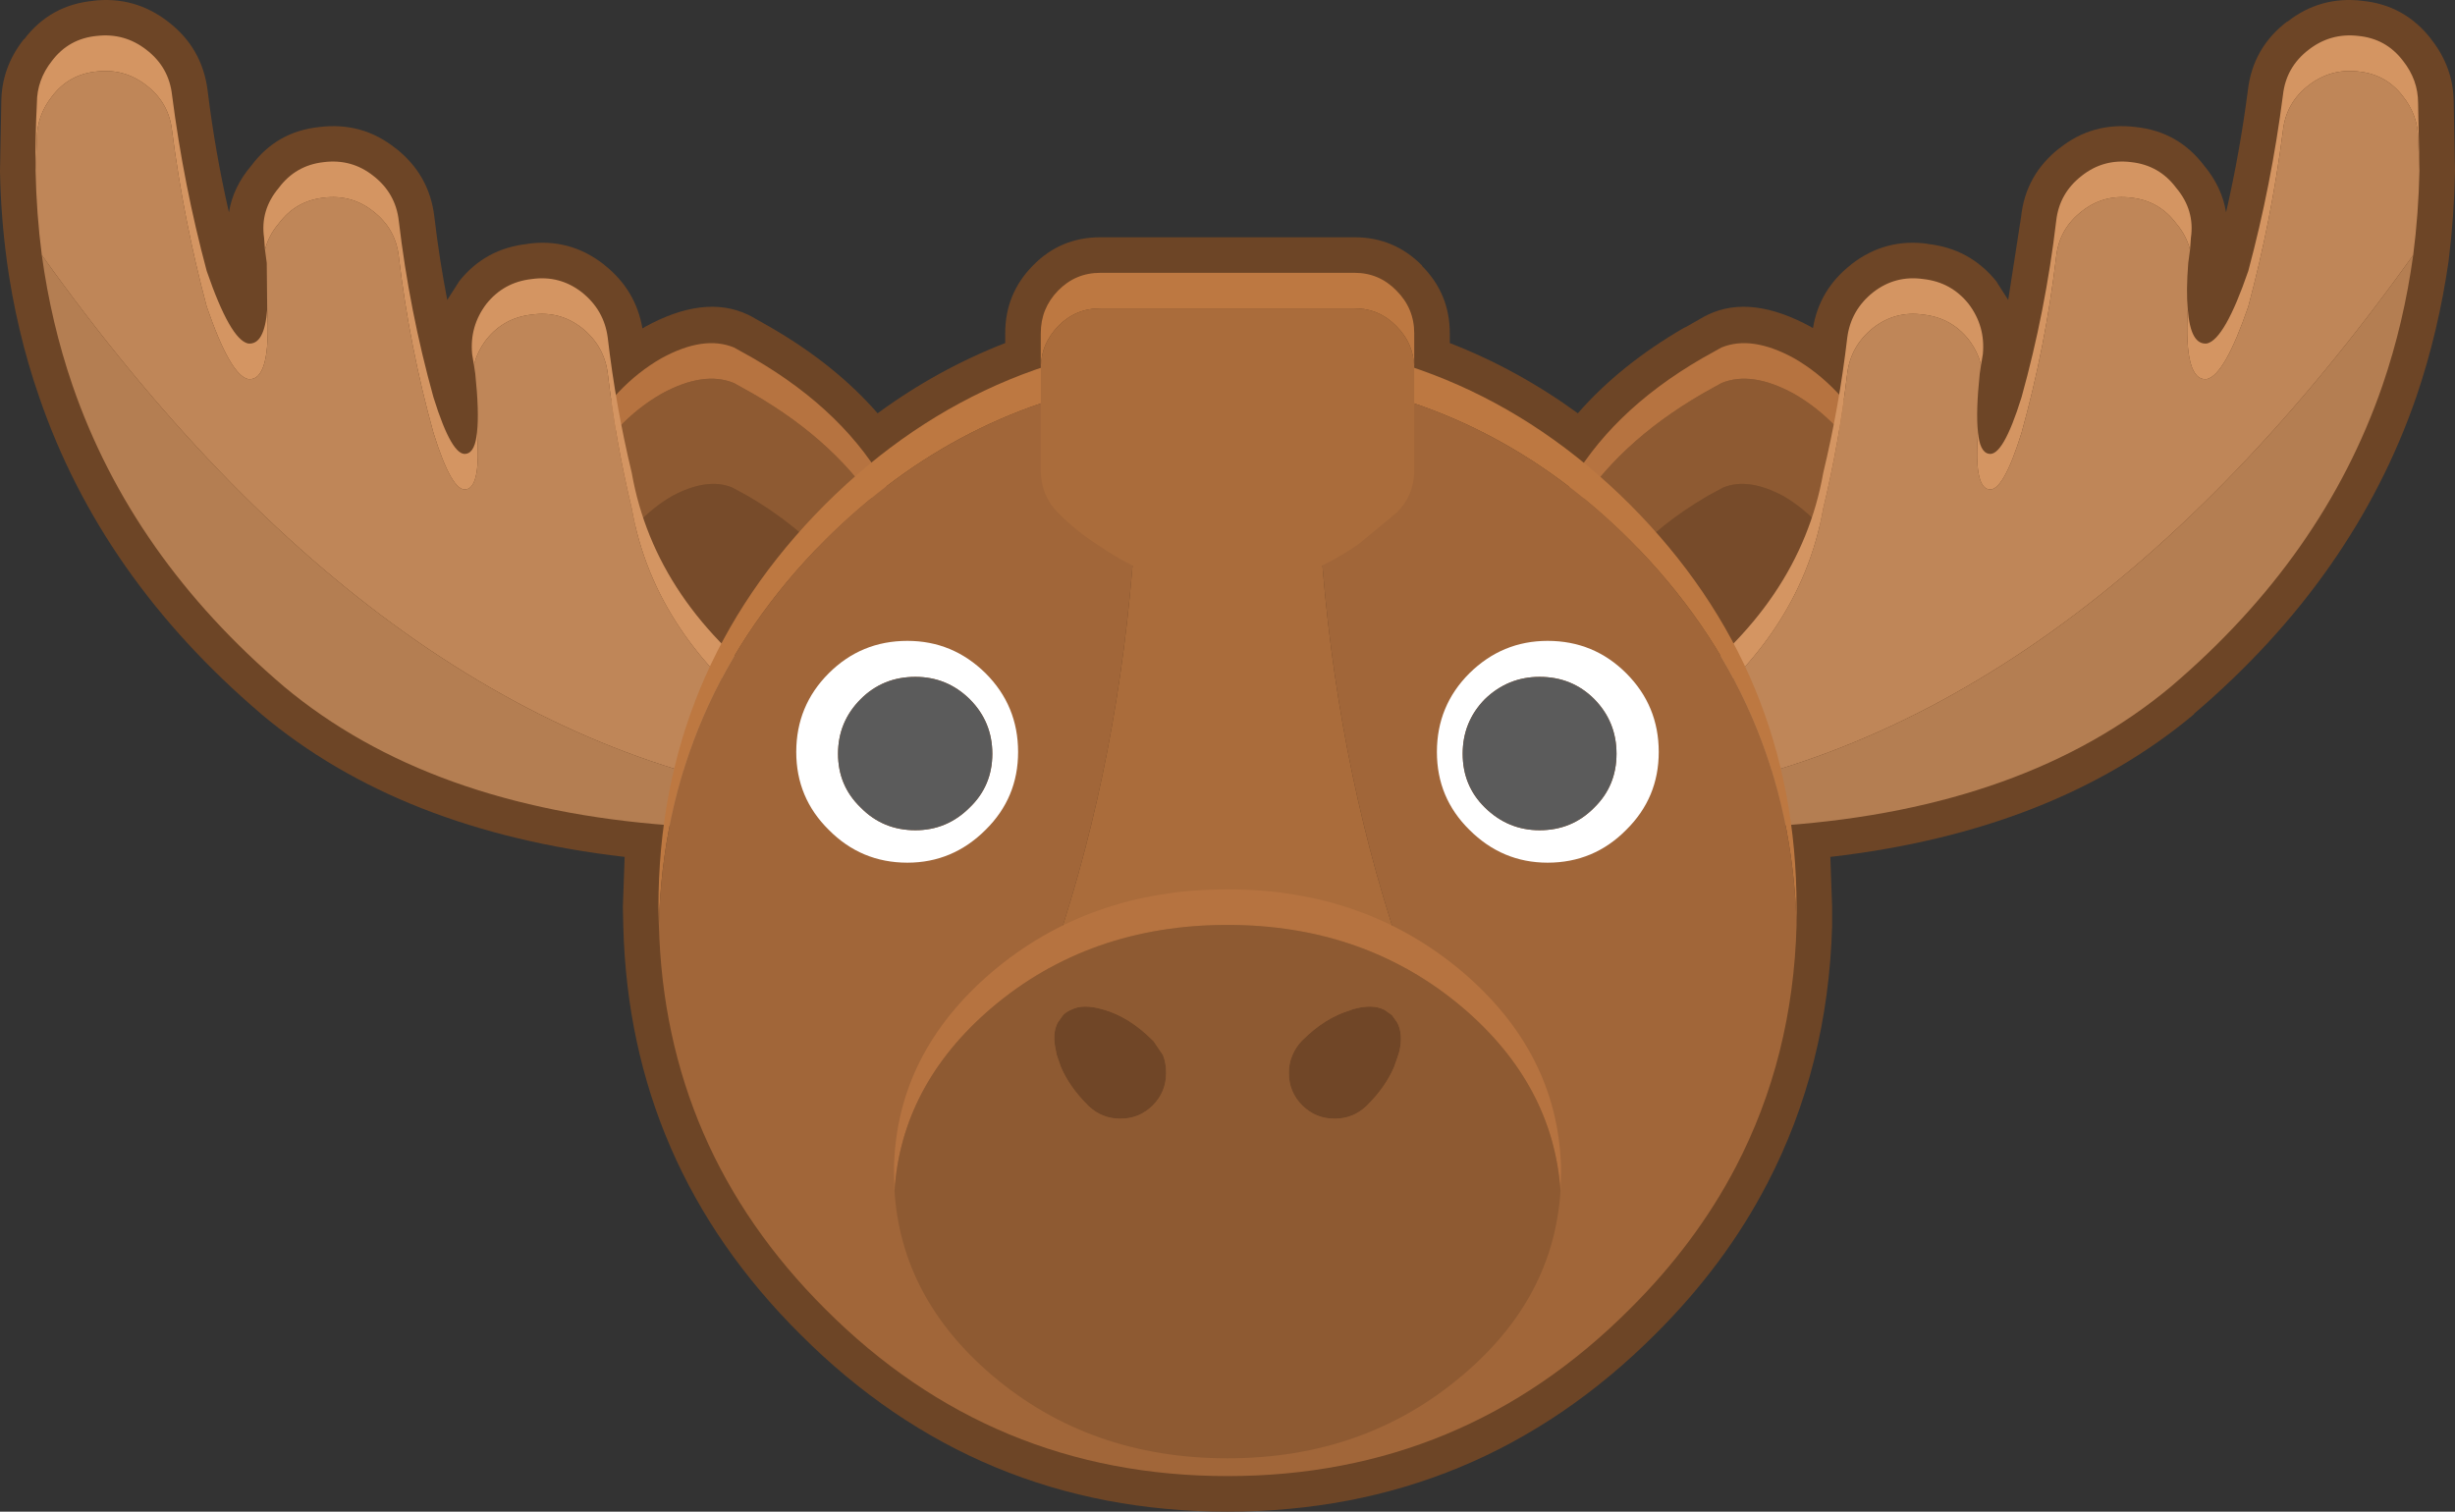 <?xml version="1.0" encoding="UTF-8" standalone="no"?>
<svg
   version="1.1"
   id="svg386"
   width="276.1"
   height="170.038"
   xmlns="http://www.w3.org/2000/svg"
   xmlns:svg="http://www.w3.org/2000/svg">
  <rect width="100%" height="100%" fill="#333333" stroke="none"/>
  <defs
     id="defs1" />
  <g
     id="g386"
     transform="translate(-1011.45,-409.962)">
    <g
       id="g387">
      <path
         stroke="none"
         fill="#6d4526"
         d="m 1277.05,410.05 q 4.85,0.45 7.85,4.35 l -0.05,-0.05 q 2.5,3.15 2.55,7 l 0.15,7.85 v 0.05 q -0.1,5.05 -0.7,9.9 v 0.05 q -1.15,8.05 -3.65,15.4 -7,20.3 -25,35.65 v 0.05 q -15.7,13.15 -40.9,16.05 l 0.2,5.65 v 2 0.1 q -0.45,15.85 -7.3,29 -4.75,9.15 -12.6,16.95 -19.95,19.95 -48.1,19.95 -28.15,0 -48.05,-19.95 -19.2,-19.1 -19.9,-45.85 l -0.05,-2.2 0.2,-5.65 q -25.2,-2.9 -40.85,-16.05 l -0.05,-0.05 q -18,-15.35 -24.95,-35.65 -2.55,-7.35 -3.65,-15.4 v -0.05 q -0.65,-4.85 -0.75,-9.9 v -0.05 l 0.15,-7.85 q 0.05,-3.85 2.55,-7 v 0.05 q 2.95,-3.9 7.85,-4.35 h -0.1 q 4.7,-0.55 8.45,2.35 3.85,2.95 4.45,7.75 0.85,6.95 2.4,13.7 0.45,-2.85 2.55,-5.3 2.85,-3.8 7.6,-4.3 4.85,-0.6 8.6,2.4 l -0.05,-0.05 q 3.85,3 4.4,7.75 0.55,4.7 1.45,9.35 l 1.25,-1.95 0.05,-0.1 q 2.95,-3.75 7.75,-4.25 h -0.1 q 4.8,-0.7 8.65,2.3 l 0.05,0.05 q 3.55,2.8 4.3,7.15 l 0.2,-0.1 0.05,-0.05 q 6.7,-3.7 11.6,-1.4 l 0.4,0.2 2.2,1.25 q 7.25,4.2 12,9.65 6.75,-4.95 14.35,-7.9 v -1.1 q 0,-4.45 3.1,-7.6 3.1,-3.2 7.6,-3.2 h 28.6 q 4.45,0 7.6,3.2 h -0.05 q 3.15,3.15 3.15,7.6 v 1.1 q 7.6,2.95 14.4,7.9 4.75,-5.45 12,-9.65 h 0.05 l 2.2,-1.25 0.4,-0.2 q 4.85,-2.3 11.6,1.4 l 0.05,0.05 0.15,0.05 q 0.7,-4.3 4.25,-7.1 l 0.05,-0.05 q 3.85,-3 8.7,-2.3 h -0.15 q 4.8,0.5 7.8,4.25 l 0.05,0.1 1.25,1.95 1.45,-9.35 q 0.5,-4.75 4.35,-7.75 l -0.05,0.05 q 3.75,-3 8.6,-2.4 4.75,0.5 7.65,4.3 2.05,2.45 2.5,5.3 1.55,-6.75 2.45,-13.7 0.55,-4.8 4.4,-7.75 h 0.05 q 3.7,-2.9 8.4,-2.35 h -0.05"
         id="path179" />
      <path
         stroke="none"
         fill="#774b2a"
         d="m 1194.5,472.95 q 3.6,-4.05 9,-7.2 0.85,-0.45 1.75,-0.95 2.8,-1.15 6.75,0.95 4.3,2.5 7.3,7.75 1.95,3.3 2.6,6.55 l -1.3,0.75 q -7.9,4.55 -15.5,5.6 -4.15,-7.05 -10.3,-13.2 l -0.3,-0.25 m -89.95,0 -0.3,0.25 q -6.15,6.15 -10.3,13.2 -7.6,-1.05 -15.5,-5.6 l -1.3,-0.75 q 0.65,-3.25 2.6,-6.55 3,-5.25 7.3,-7.75 3.95,-2.1 6.75,-0.95 l 1.75,0.95 q 5.4,3.15 9,7.2"
         id="path180" />
      <path
         stroke="none"
         fill="#8e5a32"
         d="m 1104.55,472.95 q -3.6,-4.05 -9,-7.2 l -1.75,-0.95 q -2.8,-1.15 -6.75,0.95 -4.3,2.5 -7.3,7.75 -1.95,3.3 -2.6,6.55 l -0.75,-0.5 q -2.45,-1.85 -2.9,-5.95 0.5,-4.95 3.45,-10 3.65,-6.35 8.9,-9.35 4.75,-2.6 8.15,-1.2 l 2.15,1.2 q 9.6,5.55 14.4,13.4 -3.1,2.4 -6,5.3 m 83.95,-5.25 q 4.75,-7.85 14.4,-13.45 l 2.15,-1.2 q 3.4,-1.4 8.15,1.2 5.25,3 8.9,9.35 2.95,5.05 3.5,10 -0.5,4.1 -2.95,5.95 l -0.75,0.5 q -0.65,-3.25 -2.6,-6.55 -3,-5.25 -7.3,-7.75 -3.95,-2.1 -6.75,-0.95 -0.9,0.5 -1.75,0.95 -5.4,3.15 -9,7.2 l -6,-5.25"
         id="path181" />
      <path
         stroke="none"
         fill="#b67340"
         d="m 1188.5,467.7 -0.6,-0.5 -0.95,-0.75 0.75,-1.4 q 4.75,-8.75 15.2,-14.8 l 2.15,-1.2 q 3.4,-1.4 8.15,1.2 5.25,3 8.9,9.35 3.65,6.25 3.6,12.25 l -0.1,1.75 q -0.55,-4.95 -3.5,-10 -3.65,-6.35 -8.9,-9.35 -4.75,-2.6 -8.15,-1.2 l -2.15,1.2 q -9.65,5.6 -14.4,13.45 m -115,5.9 -0.15,-1.75 q -0.05,-6 3.6,-12.25 3.65,-6.35 8.9,-9.35 4.75,-2.6 8.15,-1.2 l 2.15,1.2 q 10.45,6.05 15.2,14.8 l 0.75,1.4 -1.55,1.2 q -4.8,-7.85 -14.4,-13.4 l -2.15,-1.2 q -3.4,-1.4 -8.15,1.2 -5.25,3 -8.9,9.35 -2.95,5.05 -3.45,10"
         id="path182" />
      <path
         stroke="none"
         fill="#d49562"
         d="m 1257.5,444.75 q 0.3,4.05 2.15,3.85 2,-0.45 4.65,-8.15 2.6,-9.7 3.9,-19.8 0.35,-3.15 2.9,-5.1 2.45,-1.9 5.55,-1.55 3.15,0.3 5.05,2.8 1.7,2.15 1.7,4.75 l 0.15,7.6 -0.15,-3.6 q 0,-2.6 -1.7,-4.75 -1.9,-2.5 -5.05,-2.8 -3.1,-0.35 -5.55,1.55 -2.55,1.95 -2.9,5.1 -1.3,10.1 -3.9,19.8 -2.65,7.7 -4.65,8.15 -2.6,0.3 -2.15,-7.85 m -61.75,52.15 q -0.6,-1.95 0,-4 0.8,-3.05 3.65,-4.55 l 0.05,-0.05 q 14.45,-10.4 17.05,-25.15 1.8,-7.5 2.7,-15.2 0.4,-3.1 2.9,-5.1 2.5,-1.95 5.65,-1.5 3.15,0.35 5.1,2.8 1.9,2.5 1.6,5.65 l -0.2,1.2 q -0.4,-1.55 -1.4,-2.85 -1.95,-2.45 -5.1,-2.8 -3.15,-0.45 -5.65,1.5 -2.5,2 -2.9,5.1 -0.9,7.7 -2.7,15.2 -2.6,14.75 -17.05,25.15 l -0.05,0.05 q -2.85,1.5 -3.65,4.55 m 38.15,-38.35 q 0.2,2.25 1.2,2.45 1.6,0.4 3.7,-6.35 2.7,-9.7 3.9,-19.85 0.35,-3.1 2.85,-5.05 2.45,-1.95 5.6,-1.55 3.15,0.35 5.05,2.9 2.1,2.5 1.65,5.6 l -0.1,1.35 q -0.4,-1.6 -1.55,-2.95 -1.9,-2.55 -5.05,-2.9 -3.15,-0.4 -5.6,1.55 -2.5,1.95 -2.85,5.05 -1.2,10.15 -3.9,19.85 -2.1,6.75 -3.7,6.35 -1.65,-0.3 -1.2,-6.45 m -168.8,0 q 0.45,6.15 -1.2,6.45 -1.6,0.4 -3.7,-6.35 -2.7,-9.7 -3.9,-19.85 -0.35,-3.1 -2.85,-5.05 -2.45,-1.95 -5.6,-1.55 -3.15,0.35 -5.05,2.9 -1.15,1.35 -1.55,2.95 l -0.1,-1.35 q -0.45,-3.1 1.65,-5.6 1.9,-2.55 5.05,-2.9 3.15,-0.4 5.6,1.55 2.5,1.95 2.85,5.05 1.2,10.15 3.9,19.85 2.1,6.75 3.7,6.35 1,-0.2 1.2,-2.45 m -23.6,-13.8 q 0.45,8.15 -2.15,7.85 -2,-0.45 -4.65,-8.15 -2.6,-9.7 -3.9,-19.8 -0.35,-3.15 -2.9,-5.1 -2.45,-1.9 -5.55,-1.55 -3.15,0.3 -5.05,2.8 -1.7,2.15 -1.7,4.75 l -0.15,3.6 q -0.05,-3.75 0.15,-7.6 0,-2.6 1.7,-4.75 1.9,-2.5 5.05,-2.8 3.1,-0.35 5.55,1.55 2.55,1.95 2.9,5.1 1.3,10.1 3.9,19.8 2.65,7.7 4.65,8.15 1.85,0.2 2.15,-3.85 m 61.75,52.15 q -0.8,-3.05 -3.65,-4.55 l -0.05,-0.05 q -14.45,-10.4 -17.05,-25.15 -1.8,-7.5 -2.7,-15.2 -0.4,-3.1 -2.9,-5.1 -2.5,-1.95 -5.65,-1.5 -3.15,0.35 -5.1,2.8 -1,1.3 -1.4,2.85 l -0.2,-1.2 q -0.3,-3.15 1.6,-5.65 1.95,-2.45 5.1,-2.8 3.15,-0.45 5.65,1.5 2.5,2 2.9,5.1 0.9,7.7 2.7,15.2 2.6,14.75 17.05,25.15 l 0.05,0.05 q 2.85,1.5 3.65,4.55 0.6,2.05 0,4"
         id="path183" />
      <path
         stroke="none"
         fill="#bf8658"
         d="m 1257.5,444.75 q -0.45,8.15 2.15,7.85 2,-0.45 4.65,-8.15 2.6,-9.7 3.9,-19.8 0.35,-3.15 2.9,-5.1 2.45,-1.9 5.55,-1.55 3.15,0.3 5.05,2.8 1.7,2.15 1.7,4.75 l 0.15,3.6 q -0.1,4.85 -0.7,9.5 -38.9,54.5 -85.75,61.05 l -0.65,-0.95 q -0.5,-0.85 -0.7,-1.75 v -0.1 q 0.8,-3.05 3.65,-4.55 l 0.05,-0.05 q 14.45,-10.4 17.05,-25.15 1.8,-7.5 2.7,-15.2 0.4,-3.1 2.9,-5.1 2.5,-1.95 5.65,-1.5 3.15,0.35 5.1,2.8 1,1.3 1.4,2.85 l -0.15,1 q -0.45,4.3 -0.2,6.55 -0.45,6.15 1.2,6.45 1.6,0.4 3.7,-6.35 2.7,-9.7 3.9,-19.85 0.35,-3.1 2.85,-5.05 2.45,-1.95 5.6,-1.55 3.15,0.35 5.05,2.9 1.15,1.35 1.55,2.95 l -0.2,1.5 q -0.25,3.15 -0.05,5.2 m -216.25,-6.7 q 0.4,-1.6 1.55,-2.95 1.9,-2.55 5.05,-2.9 3.15,-0.4 5.6,1.55 2.5,1.95 2.85,5.05 1.2,10.15 3.9,19.85 2.1,6.75 3.7,6.35 1.65,-0.3 1.2,-6.45 0.25,-2.25 -0.2,-6.55 l -0.15,-1 q 0.4,-1.55 1.4,-2.85 1.95,-2.45 5.1,-2.8 3.15,-0.45 5.65,1.5 2.5,2 2.9,5.1 0.9,7.7 2.7,15.2 2.6,14.75 17.05,25.15 l 0.05,0.05 q 2.85,1.5 3.65,4.55 v 0.1 l -0.7,1.75 -0.65,0.95 q -46.85,-6.55 -85.75,-61.05 -0.6,-4.65 -0.7,-9.5 l 0.15,-3.6 q 0,-2.6 1.7,-4.75 1.9,-2.5 5.05,-2.8 3.1,-0.35 5.55,1.55 2.55,1.95 2.9,5.1 1.3,10.1 3.9,19.8 2.65,7.7 4.65,8.15 2.6,0.3 2.15,-7.85 l -0.05,-5.2 -0.2,-1.5"
         id="path184" />
      <path
         stroke="none"
         fill="#b47e52"
         d="m 1282.85,438.65 q -1.05,7.65 -3.45,14.65 -6.65,19.3 -23.8,33.9 -16.3,13.6 -43.45,15.6 L 1201,502.35 q -2.5,-0.7 -3.9,-2.65 46.85,-6.55 85.75,-61.05 m -266.7,0 q 38.9,54.5 85.75,61.05 -1.4,1.95 -3.9,2.65 l -11.15,0.45 q -27.15,-2 -43.45,-15.6 -17.15,-14.6 -23.8,-33.9 -2.4,-7 -3.45,-14.65"
         id="path185" />
      <path
         stroke="none"
         fill="#bd7841"
         d="m 1159.5,452.7 -10,-0.7 -10,0.7 q -20.15,2.95 -35.25,18 -18.05,18.1 -18.7,43.3 l -0.05,-2 q 0,-26.5 18.75,-45.3 18.75,-18.7 45.25,-18.7 26.5,0 45.25,18.7 18.75,18.8 18.75,45.3 v 2 q -0.7,-25.2 -18.75,-43.3 -15.1,-15.05 -35.25,-18"
         id="path186" />
      <path
         stroke="none"
         fill="#aa6c3b"
         d="m 1159.5,452.7 q -0.7,50.15 20.05,88.55 h -60.1 q 20.75,-38.4 20.05,-88.55 l 10,-0.7 10,0.7"
         id="path187" />
      <path
         stroke="none"
         fill="#a16639"
         d="m 1159.5,452.7 q 20.15,2.95 35.25,18 18.05,18.1 18.75,43.3 -0.4,14.9 -6.85,27.25 -4.5,8.6 -11.9,15.95 -18.75,18.8 -45.25,18.8 -26.5,0 -45.25,-18.8 -18.05,-18 -18.7,-43.2 0.65,-25.2 18.7,-43.3 15.1,-15.05 35.25,-18 0.7,50.15 -20.05,88.55 h 60.1 q -20.75,-38.4 -20.05,-88.55"
         id="path188" />
      <path
         stroke="none"
         fill="#bd7841"
         d="m 1128.5,451.2 v -3.75 q 0,-2.8 1.95,-4.8 1.95,-2 4.75,-2 h 28.6 q 2.75,0 4.7,2 2,2 2,4.8 v 3.75 q -0.05,-1.25 -0.5,-2.35 -0.5,-1.2 -1.5,-2.2 -1.95,-2 -4.7,-2 h -28.6 q -2.8,0 -4.75,2 -0.95,1 -1.45,2.15 -0.45,1.1 -0.5,2.4"
         id="path189" />
      <path
         stroke="none"
         fill="#aa6c3b"
         d="m 1128.5,451.2 q 0.05,-1.3 0.5,-2.4 0.5,-1.15 1.45,-2.15 1.95,-2 4.75,-2 h 28.6 q 2.75,0 4.7,2 1,1 1.5,2.2 0.45,1.1 0.5,2.35 v 11.9 q -0.1,2.7 -2,4.55 l -4.3,3.55 q -14.7,10 -29.15,0.15 -2.65,-1.7 -4.6,-3.7 -1.85,-1.85 -1.95,-4.55 v -11.9"
         id="path190" />
      <path
         stroke="none"
         fill="#b67340"
         d="M 1112.05,543.9 1112,542 v -1 q 0.4,-12.6 10.95,-21.65 11,-9.35 26.55,-9.35 15.5,0 26.5,9.35 10.55,9.05 11,21.65 v 1 l -0.05,1.9 Q 1186.1,532 1176,523.35 1165,514 1149.5,514 q -15.55,0 -26.55,9.35 -10.1,8.65 -10.9,20.55"
         id="path191" />
      <path
         stroke="none"
         fill="#8e5a32"
         d="m 1186.95,543.9 q -0.75,12.05 -10.95,20.7 -11,9.4 -26.5,9.4 -15.55,0 -26.55,-9.4 -10.15,-8.7 -10.9,-20.7 0.8,-11.9 10.9,-20.55 11,-9.35 26.55,-9.35 15.5,0 26.5,9.35 10.1,8.65 10.95,20.55 m -53.05,-9.5 q 1.5,1.4 3.55,1.4 2.15,0 3.65,-1.5 1.5,-1.5 1.5,-3.65 0,-1.1 -0.35,-2 l -1.05,-1.55 -0.15,-0.15 q -2.55,-2.55 -5.4,-3.4 l -0.2,-0.05 q -2.2,-0.65 -3.55,0.05 -0.5,0.2 -0.9,0.6 l -0.6,0.85 q -0.65,1.25 -0.2,3.15 l 0.1,0.5 0.45,1.3 q 0.95,2.25 3,4.3 l 0.15,0.15 m 34.1,-10.25 -0.85,-0.6 q -1.4,-0.7 -3.6,-0.05 l -0.25,0.1 q -2.85,0.85 -5.35,3.35 l -0.15,0.15 q -0.65,0.7 -1,1.55 -0.4,0.9 -0.4,2 0,2.15 1.5,3.65 1.5,1.5 3.65,1.5 2.05,0 3.55,-1.4 l 0.15,-0.15 q 2.05,-2.05 3,-4.3 l 0.45,-1.3 0.15,-0.5 q 0.4,-1.9 -0.25,-3.15 l -0.6,-0.85"
         id="path192" />
      <path
         stroke="none"
         fill="#704627"
         d="m 1168,524.15 0.6,0.85 q 0.65,1.25 0.25,3.15 l -0.15,0.5 -0.45,1.3 q -0.95,2.25 -3,4.3 l -0.15,0.15 q -1.5,1.4 -3.55,1.4 -2.15,0 -3.65,-1.5 -1.5,-1.5 -1.5,-3.65 0,-1.1 0.4,-2 0.35,-0.85 1,-1.55 l 0.15,-0.15 q 2.5,-2.5 5.35,-3.35 l 0.25,-0.1 q 2.2,-0.65 3.6,0.05 l 0.85,0.6 m -34.1,10.25 -0.15,-0.15 q -2.05,-2.05 -3,-4.3 l -0.45,-1.3 -0.1,-0.5 q -0.45,-1.9 0.2,-3.15 l 0.6,-0.85 q 0.4,-0.4 0.9,-0.6 1.35,-0.7 3.55,-0.05 l 0.2,0.05 q 2.85,0.85 5.4,3.4 l 0.15,0.15 1.05,1.55 q 0.35,0.9 0.35,2 0,2.15 -1.5,3.65 -1.5,1.5 -3.65,1.5 -2.05,0 -3.55,-1.4"
         id="path193" />
      <path
         stroke="none"
         fill="#ffffff"
         d="m 1193.25,494.75 q 0,-3.6 -2.5,-6.15 -2.5,-2.5 -6.15,-2.5 -3.55,0 -6.15,2.5 -2.5,2.55 -2.5,6.15 0,3.6 2.5,6.05 2.6,2.55 6.15,2.55 3.65,0 6.15,-2.55 2.5,-2.45 2.5,-6.05 m 4.75,-0.2 q 0,5.15 -3.65,8.75 -3.65,3.7 -8.85,3.7 -5.1,0 -8.8,-3.7 -3.65,-3.6 -3.65,-8.75 0,-5.2 3.65,-8.85 3.7,-3.65 8.8,-3.65 5.2,0 8.85,3.65 3.65,3.65 3.65,8.85 m -97,0 q 0,-5.2 3.65,-8.85 3.65,-3.65 8.85,-3.65 5.1,0 8.8,3.65 3.65,3.65 3.65,8.85 0,5.15 -3.65,8.75 -3.7,3.7 -8.8,3.7 -5.2,0 -8.85,-3.7 -3.65,-3.6 -3.65,-8.75 m 4.7,0.2 q 0,3.6 2.55,6.05 2.5,2.55 6.15,2.55 3.55,0 6.1,-2.55 2.55,-2.45 2.55,-6.05 0,-3.6 -2.55,-6.15 -2.55,-2.5 -6.1,-2.5 -3.65,0 -6.15,2.5 -2.55,2.55 -2.55,6.15"
         id="path194" />
      <path
         stroke="none"
         fill="#5b5b5b"
         d="m 1105.7,494.75 q 0,-3.6 2.55,-6.15 2.5,-2.5 6.15,-2.5 3.55,0 6.1,2.5 2.55,2.55 2.55,6.15 0,3.6 -2.55,6.05 -2.55,2.55 -6.1,2.55 -3.65,0 -6.15,-2.55 -2.55,-2.45 -2.55,-6.05 m 87.55,0 q 0,3.6 -2.5,6.05 -2.5,2.55 -6.15,2.55 -3.55,0 -6.15,-2.55 -2.5,-2.45 -2.5,-6.05 0,-3.6 2.5,-6.15 2.6,-2.5 6.15,-2.5 3.65,0 6.15,2.5 2.5,2.55 2.5,6.15"
         id="path195" />
    </g>
  </g>
</svg>
